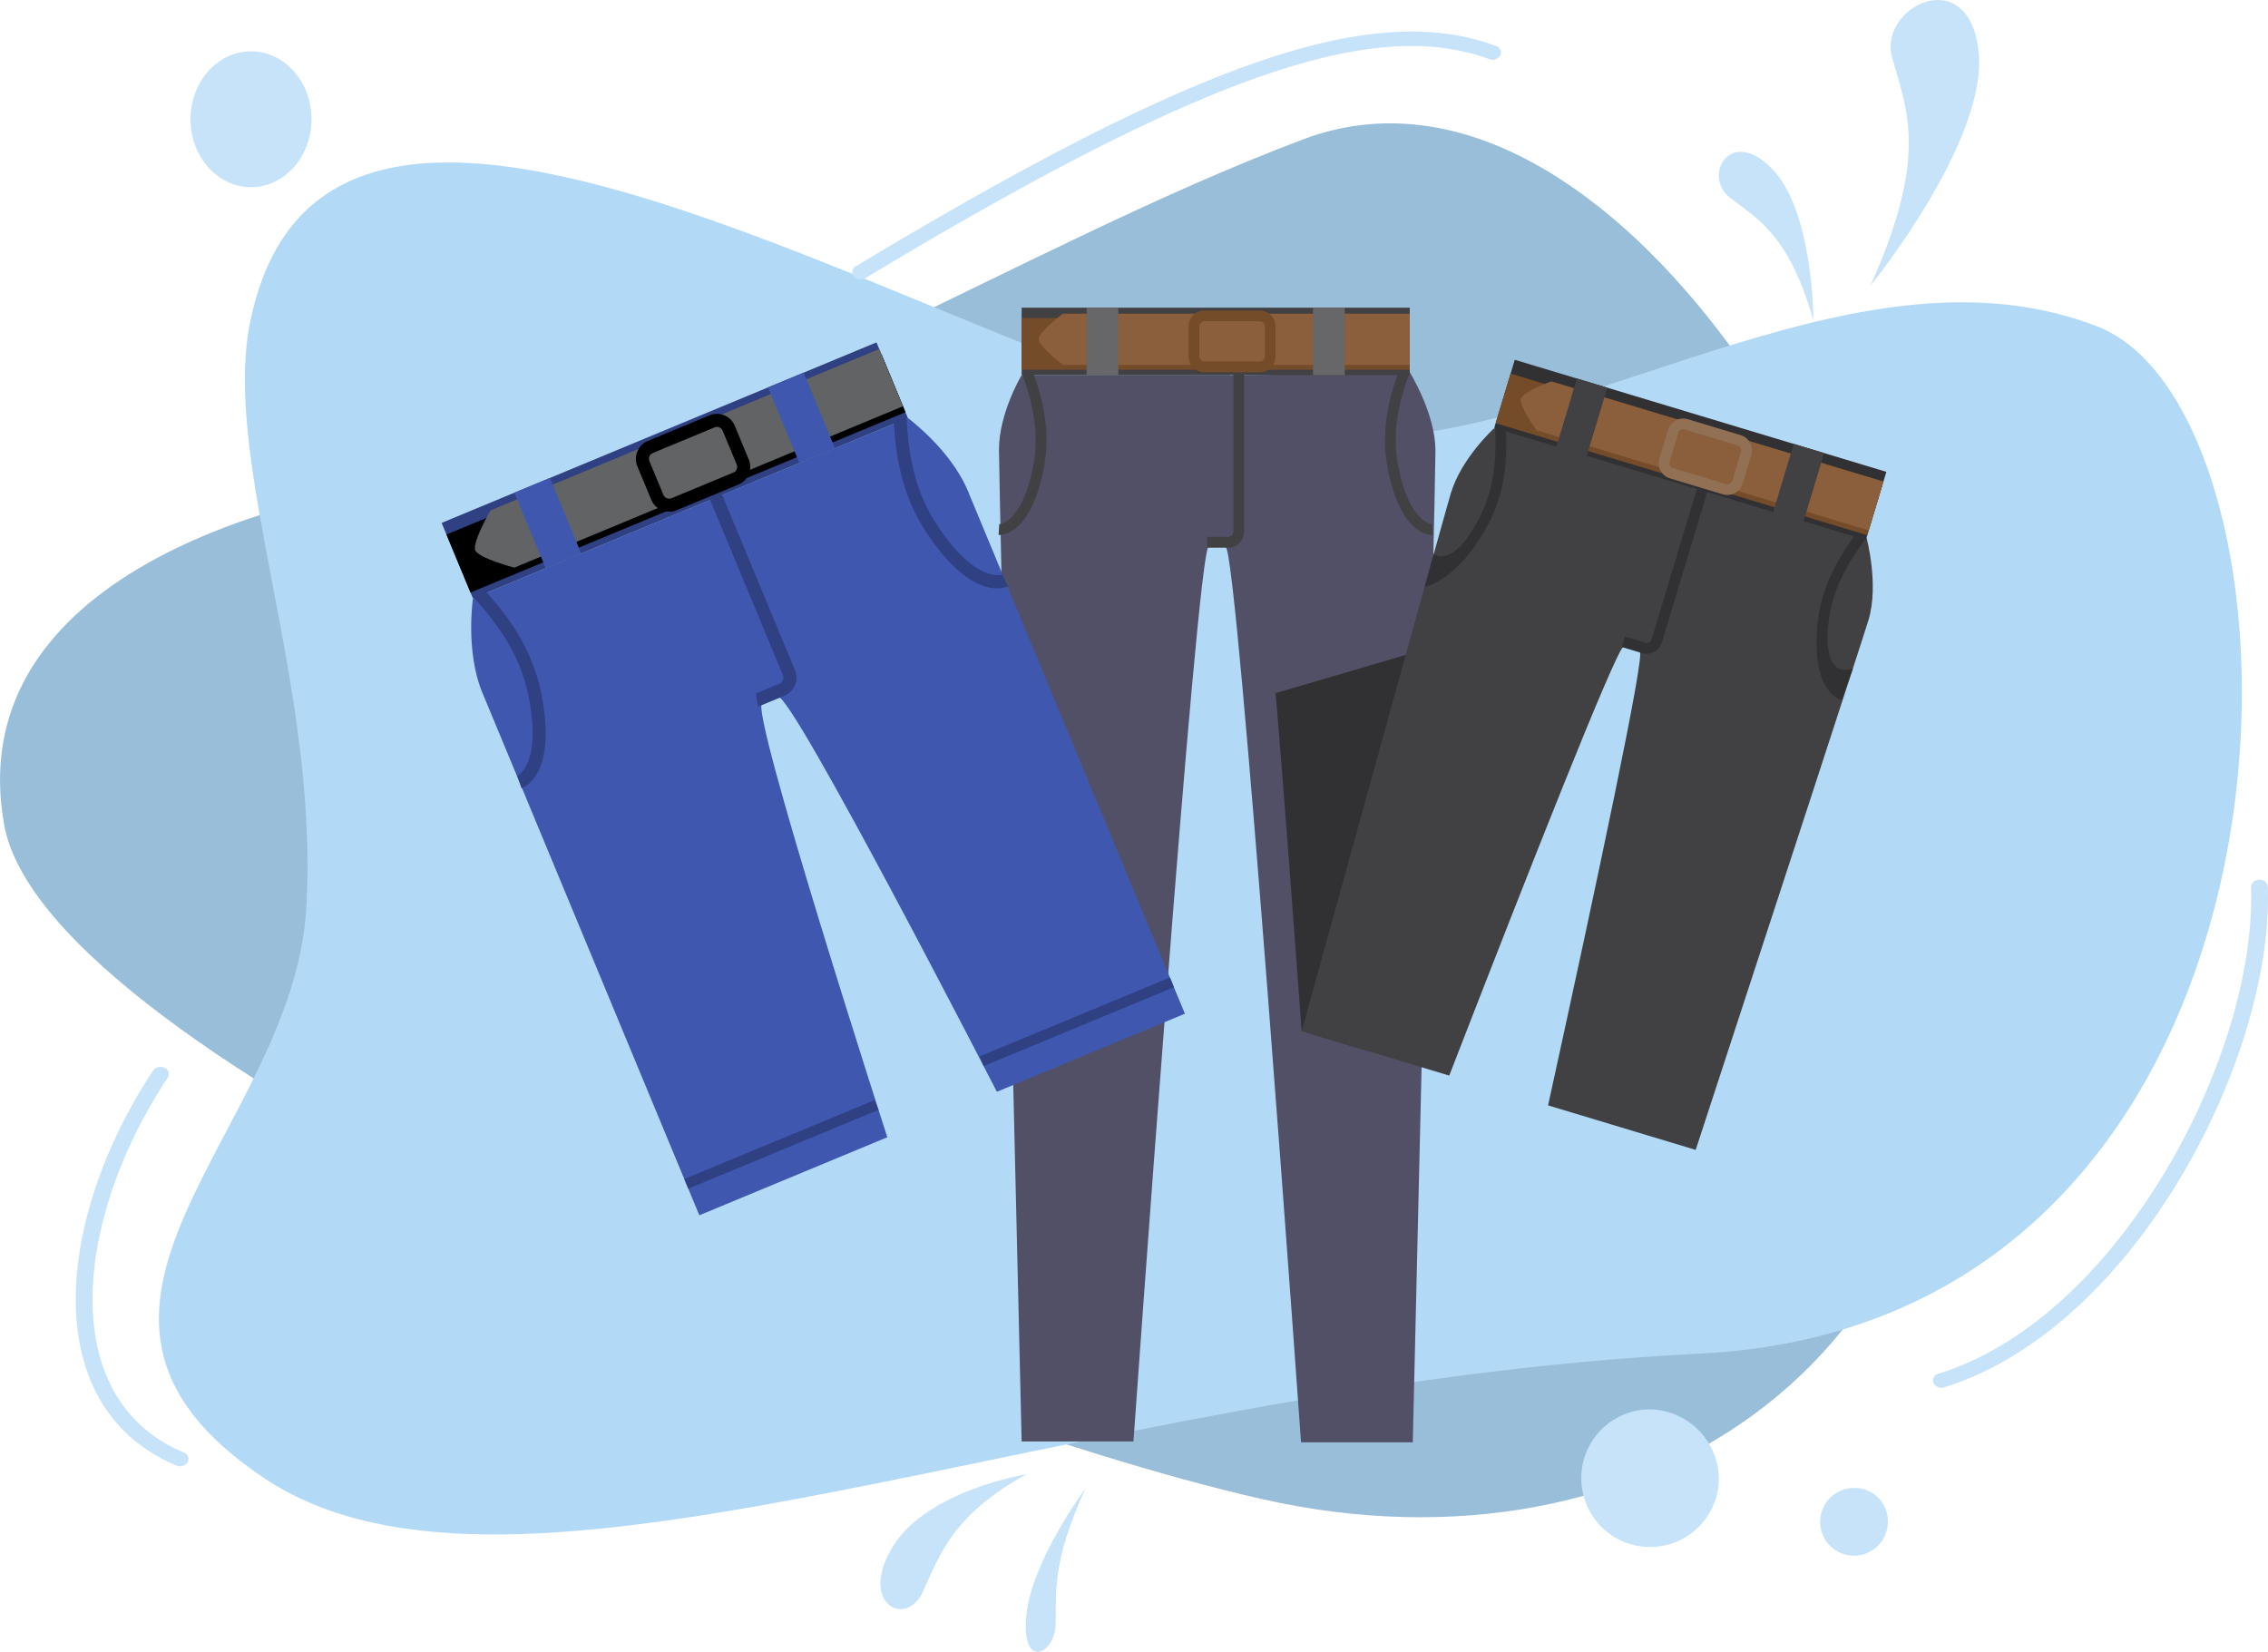 <svg xmlns="http://www.w3.org/2000/svg" width="416" height="302.997" viewBox="0 0 416 302.997">
  <g id="Grupo_54836" data-name="Grupo 54836" transform="translate(-888 -2966.136)">
    <g id="Grupo_54715" data-name="Grupo 54715" transform="translate(477.875 -1280.686)">
      <g id="Grupo_53781" data-name="Grupo 53781" transform="translate(410.125 4246.822)" opacity="0.47">
        <path id="Trazado_100915" data-name="Trazado 100915" d="M649.2,4262.314c-52.812,19.89-110.51,57.814-152,61.274s-94.037,21.5-86.306,64.5,159.734,107.494,230.58,123.623,133.971-26.875,126.24-105.348-65.7-163.931-118.511-144.047Zm0,0" transform="translate(-410.125 -4236.775)" fill="#2675af" fill-rule="evenodd"/>
        <path id="Trazado_100916" data-name="Trazado 100916" d="M443.029,4292.852c-5.148,25.747,12.883,66.709,10.307,107.675s-54.1,73.146-7.731,104.164,146.21-16.971,263.431-22.825,115.293-172.046,72.782-188.433-90.173,18.144-132.678,20.486c-55.151,3.034-190.484-99.156-206.112-21.067Zm0,0" transform="translate(-397.183 -4233.589)" fill="#5cb0ed" fill-rule="evenodd"/>
        <path id="Trazado_100917" data-name="Trazado 100917" d="M451.754,4264.514c0,6.88-4.972,12.459-11.1,12.459s-11.1-5.579-11.1-12.459,4.972-12.458,11.1-12.458,11.1,5.577,11.1,12.458Zm0,0" transform="translate(-394.613 -4242.642)" fill="#85c4f2" fill-rule="evenodd"/>
        <path id="Trazado_100918" data-name="Trazado 100918" d="M596.6,4403.676a12.623,12.623,0,1,1-12.611-13.143,12.887,12.887,0,0,1,12.611,13.143Zm0,0" transform="translate(-281.325 -4132.027)" fill="#85c4f2" fill-rule="evenodd"/>
        <path id="Trazado_100919" data-name="Trazado 100919" d="M608.137,4404.484a6.209,6.209,0,1,1-6.2-5.934,6.073,6.073,0,0,1,6.2,5.934Zm0,0" transform="translate(-261.867 -4125.623)" fill="#85c4f2" fill-rule="evenodd"/>
        <path id="Trazado_100920" data-name="Trazado 100920" d="M526.672,4397.155s-18.144,2.9-24.5,13.274,2.326,14.961,5.429,8.446,5.118-14,19.076-21.721Zm0,0" transform="translate(-338.418 -4126.739)" fill="#85c4f2" fill-rule="evenodd"/>
        <path id="Trazado_100921" data-name="Trazado 100921" d="M525.671,4398.607s-9.843,13.178-10.841,23.265,5.272,7.264,5.38,1.5-.671-11.416,5.461-24.762Zm0,0" transform="translate(-326.576 -4125.579)" fill="#85c4f2" fill-rule="evenodd"/>
        <path id="Trazado_100922" data-name="Trazado 100922" d="M600.857,4299.219s21.683-26.689,19.821-43.055-18.272-8.068-15.9,1,7.2,17.4-3.925,42.05Zm0,0" transform="translate(-257.773 -4246.822)" fill="#85c4f2" fill-rule="evenodd"/>
        <path id="Trazado_100923" data-name="Trazado 100923" d="M602.749,4293.282s.025-20.2-7.683-27.964-12.633,1.466-7.675,5.36,10.85,6.664,15.358,22.6Zm0,0" transform="translate(-270.123 -4234.457)" fill="#85c4f2" fill-rule="evenodd"/>
        <path id="Trazado_100924" data-name="Trazado 100924" d="M609.28,4429.628a1.626,1.626,0,0,1-1.97-.8,1.291,1.291,0,0,1,.932-1.694c15.543-4.795,29.338-17.943,39.514-33.724,11.555-17.929,18.394-39.2,17.817-55.519a1.436,1.436,0,0,1,1.5-1.36,1.461,1.461,0,0,1,1.583,1.288c.588,16.769-6.393,38.555-18.2,56.876-10.5,16.292-24.857,29.9-41.171,34.932Zm0,0" transform="translate(-252.689 -4175.162)" fill="#85c4f2"/>
        <path id="Trazado_100925" data-name="Trazado 100925" d="M499.454,4295.261a1.712,1.712,0,0,1-2.146-.329,1.211,1.211,0,0,1,.383-1.84c31.694-19.088,55.379-31.191,73.872-37.54,18.8-6.455,32.348-7,43.516-2.888a1.263,1.263,0,0,1,.813,1.737,1.645,1.645,0,0,1-2.024.7c-10.4-3.831-23.21-3.26-41.169,2.9-18.263,6.271-41.748,18.282-73.247,37.251Zm0,0" transform="translate(-340.705 -4244.25)" fill="#85c4f2"/>
        <path id="Trazado_100926" data-name="Trazado 100926" d="M437.663,4426.345a1.249,1.249,0,0,1,.714,1.773,1.668,1.668,0,0,1-2.067.613q-.9-.378-1.779-.808l-.094-.05c-11.158-5.518-16.16-15.878-16.561-28.007-.392-11.937,3.693-25.627,10.748-38.021q1.624-2.854,3.414-5.563a1.678,1.678,0,0,1,2.1-.495,1.23,1.23,0,0,1,.583,1.8q-1.778,2.681-3.335,5.417c-6.844,12.029-10.807,25.275-10.429,36.781.367,11.246,4.914,20.8,15.034,25.794l.074.033c.509.253,1.043.493,1.6.729Zm0,0" transform="translate(-403.955 -4159.922)" fill="#85c4f2"/>
      </g>
      <g id="Grupo_54720" data-name="Grupo 54720" transform="translate(-410.24 2387.172)">
        <g id="Grupo_54716" data-name="Grupo 54716" transform="translate(1003.531 1916.086)">
          <path id="Trazado_105383" data-name="Trazado 105383" d="M1036.037,1931.876s-4.158,6.908-4.158,13.7,4.158,181.9,4.158,181.9h20.506s11.634-164.208,13.82-164.208l3.85.024v-31.42Z" transform="translate(-1031.812 -1919.508)" fill="#515067"/>
          <path id="Trazado_105384" data-name="Trazado 105384" d="M1117.667,1931.22s4.708,7.573,4.708,14.357-4.159,181.91-4.159,181.91h-20.495s-11.641-164.2-13.831-164.2l-3.846.017v-31.42Z" transform="translate(-1042.248 -1919.365)" fill="#515067"/>
          <path id="Trazado_105385" data-name="Trazado 105385" d="M1072.778,1916.086h-35.591v12.368h71.193v-12.368Z" transform="translate(-1032.962 -1916.086)" fill="#414042"/>
          <rect id="Rectángulo_5543" data-name="Rectángulo 5543" width="71.193" height="9.49" transform="translate(4.225 1.902)" fill="#754c29"/>
          <path id="Trazado_105386" data-name="Trazado 105386" d="M1084.477,1963.315h-3.861v-1.98h3.861a.956.956,0,0,0,.957-.949v-29.48h1.968v29.48A2.932,2.932,0,0,1,1084.477,1963.315Z" transform="translate(-1042.372 -1919.297)" fill="#414042"/>
          <path id="Trazado_105387" data-name="Trazado 105387" d="M1045.6,1917.484s-4.436,3.388-4.436,4.68,4.436,4.7,4.436,4.7h63.639v-9.375Z" transform="translate(-1033.824 -1916.389)" fill="#8b5e3c"/>
          <rect id="Rectángulo_5544" data-name="Rectángulo 5544" width="5.818" height="12.368" transform="translate(16.139)" fill="#676668"/>
          <rect id="Rectángulo_5545" data-name="Rectángulo 5545" width="5.822" height="12.368" transform="translate(57.671)" fill="#676668"/>
          <path id="Trazado_105388" data-name="Trazado 105388" d="M1089.316,1928.083H1079.2a2.927,2.927,0,0,1-2.929-2.926v-5.49a2.931,2.931,0,0,1,2.929-2.925h10.113a2.923,2.923,0,0,1,2.916,2.925v5.49A2.92,2.92,0,0,1,1089.316,1928.083Zm-10.113-9.369a.942.942,0,0,0-.945.953v5.49a.943.943,0,0,0,.945.956h10.113a.952.952,0,0,0,.948-.956v-5.49a.952.952,0,0,0-.948-.953Z" transform="translate(-1041.432 -1916.228)" fill="#754c29"/>
          <path id="Trazado_105389" data-name="Trazado 105389" d="M1031.911,1960.974h-.118l.118-1.976c.013,0,4.116-.106,6.189-10.443,1.287-6.5-.161-12.043-1.939-17.057l1.866-.647c1.861,5.277,3.4,11.122,2.008,18.094C1037.742,1960.391,1032.869,1960.974,1031.911,1960.974Z" transform="translate(-1031.793 -1919.286)" fill="#414042"/>
          <path id="Trazado_105390" data-name="Trazado 105390" d="M1130.927,1960.974c-.973,0-5.835-.583-8.124-12.029-1.394-6.968.143-12.813,2.008-18.094l1.851.647c-1.76,5.025-3.231,10.562-1.934,17.057,2.076,10.333,6.17,10.443,6.217,10.443h0l.092,1.976Z" transform="translate(-1051.397 -1919.286)" fill="#414042"/>
        </g>
        <g id="Grupo_54718" data-name="Grupo 54718" transform="translate(1054.332 1925.642)">
          <path id="Trazado_105391" data-name="Trazado 105391" d="M1112.78,2069.062c8.641-39.417,16.992-75.128,16.992-75.128l-33.125,9.723s1.216,13.236,4.788,61.983Z" transform="translate(-1096.647 -1942.511)" fill="#313032"/>
          <path id="Trazado_105392" data-name="Trazado 105392" d="M1206.727,1979.49c1.958-6.5-.363-15.1-.363-15.1l-27.79-10.731.09-.219-1.552-.349-6.849-2.645-.286,1.045-31.921-7.166s-5.976,5.414-7.937,11.917c-1.044,3.463-14.771,53.08-27.36,98.651l27.067,8.162c14.834-38.254,30.227-77.207,31.9-78.622l3.042.9c1.071.323-7.83,42.2-16.813,83.187l27.074,8.165C1189.725,2031.79,1205.684,1982.948,1206.727,1979.49Z" transform="translate(-1097.971 -1931.761)" fill="#414042"/>
          <g id="Grupo_54717" data-name="Grupo 54717" transform="translate(27.333)">
            <path id="Trazado_105393" data-name="Trazado 105393" d="M1185.689,1938.562l-34.075-10.276-3.768,12.493,34.075,10.276,34.086,10.279,3.768-12.493Z" transform="translate(-1135.074 -1928.286)" fill="#313032"/>
            <rect id="Rectángulo_5546" data-name="Rectángulo 5546" width="9.49" height="71.193" transform="translate(13.033 11.626) rotate(-73.218)" fill="#754c29"/>
            <path id="Trazado_105394" data-name="Trazado 105394" d="M1181.43,1988.459l-3.694-1.114.572-1.9,3.694,1.114a.956.956,0,0,0,1.191-.634l8.511-28.224,1.884.568-8.511,28.224A2.932,2.932,0,0,1,1181.43,1988.459Z" transform="translate(-1141.551 -1934.661)" fill="#313032"/>
            <path id="Trazado_105395" data-name="Trazado 105395" d="M1159.651,1933.327s-5.226,1.963-5.6,3.2,2.892,5.776,2.892,5.776l60.928,18.374,2.707-8.976Z" transform="translate(-1136.412 -1929.378)" fill="#8b5e3c"/>
            <rect id="Rectángulo_5547" data-name="Rectángulo 5547" width="14.376" height="5.818" transform="translate(23.795 17.203) rotate(-73.218)" fill="#414042"/>
            <rect id="Rectángulo_5548" data-name="Rectángulo 5548" width="14.376" height="5.82" transform="translate(63.56 29.195) rotate(-73.218)" fill="#414042"/>
            <path id="Trazado_105396" data-name="Trazado 105396" d="M1198.117,1955.94l-9.682-2.919a2.928,2.928,0,0,1-1.959-3.646l1.585-5.258a2.931,2.931,0,0,1,3.649-1.954l9.682,2.92a2.92,2.92,0,0,1,1.948,3.641l-1.585,5.258A2.92,2.92,0,0,1,1198.117,1955.94Zm-6.975-11.891a.944.944,0,0,0-1.181.641l-1.585,5.257a.943.943,0,0,0,.629,1.185l9.682,2.919a.951.951,0,0,0,1.185-.638l1.585-5.257a.953.953,0,0,0-.635-1.189Z" transform="translate(-1143.418 -1931.266)" fill="#917054"/>
            <path id="Trazado_105397" data-name="Trazado 105397" d="M1131.541,1973.379l1.692-6.088c.012,0,3.205,3.06,8.173-6.239,3.111-5.852,3.323-11.577,3.068-16.892l1.972-.08c.259,5.59.047,11.63-3.3,17.9C1137.645,1972.28,1131.572,1973.388,1131.541,1973.379Z" transform="translate(-1131.541 -1931.708)" fill="#313032"/>
            <path id="Trazado_105398" data-name="Trazado 105398" d="M1227.815,1999.447c-.931-.281-5.419-2.241-4.305-13.861.678-7.072,3.835-12.225,7.146-16.743l1.589,1.153c-3.138,4.3-6.145,9.179-6.779,15.774-.994,10.493,4.486,7.906,4.531,7.919l-2.077,5.789Z" transform="translate(-1151.431 -1937.074)" fill="#313032"/>
          </g>
        </g>
        <g id="Grupo_54719" data-name="Grupo 54719" transform="translate(901.365 1922.449)">
          <path id="Trazado_105399" data-name="Trazado 105399" d="M908.619,1979.592s-1.439,9.666,1.72,17.274l39.8,95.868,34.478-14.313s-25.382-78.614-22.944-79.626l4.327-1.767-17.5-33.992Z" transform="translate(-902.866 -1932.622)" fill="#3f57ae"/>
          <path id="Trazado_105400" data-name="Trazado 105400" d="M999.5,1941.9s7.869,5.8,11.027,13.41l39.8,95.868-34.49,14.318s-37.745-73.482-40.192-72.466l-4.3,1.814-11.728-36.388Z" transform="translate(-913.988 -1928.042)" fill="#3f57ae"/>
          <path id="Trazado_105401" data-name="Trazado 105401" d="M941.246,1940.765l-39.881,16.556,5.753,13.857L947,1954.623l39.881-16.556-5.753-13.858Z" transform="translate(-901.365 -1924.209)" fill="#2f4183"/>
          <rect id="Rectángulo_5549" data-name="Rectángulo 5549" width="86.363" height="11.51" transform="matrix(0.924, -0.383, 0.383, 0.924, 0.886, 35.247)"/>
          <rect id="Rectángulo_5550" data-name="Rectángulo 5550" width="37.756" height="1.923" transform="matrix(0.924, -0.383, 0.383, 0.924, 44.51, 153.459)" fill="#2f4183"/>
          <rect id="Rectángulo_5551" data-name="Rectángulo 5551" width="37.773" height="1.923" transform="matrix(0.924, -0.383, 0.383, 0.924, 98.693, 130.965)" fill="#2f4183"/>
          <path id="Trazado_105402" data-name="Trazado 105402" d="M977.8,1996.52l-4.87,2.022-.375-2.444,4.325-1.8a1.156,1.156,0,0,0,.633-1.508L963.8,1959.766l2.211-.918,13.712,33.028A3.562,3.562,0,0,1,977.8,1996.52Z" transform="translate(-914.894 -1931.714)" fill="#2f4183"/>
          <path id="Trazado_105403" data-name="Trazado 105403" d="M912.031,1955.367s-3.4,5.865-2.8,7.316,7.155,3.184,7.155,3.184l71.293-29.6-4.358-10.5Z" transform="translate(-903.055 -1924.547)" fill="#616364"/>
          <rect id="Rectángulo_5552" data-name="Rectángulo 5552" width="7.056" height="15.004" transform="matrix(0.924, -0.383, 0.383, 0.924, 13.35, 27.571)" fill="#3f57ae"/>
          <rect id="Rectángulo_5553" data-name="Rectángulo 5553" width="7.064" height="15.004" transform="matrix(0.924, -0.383, 0.383, 0.924, 59.877, 8.255)" fill="#3f57ae"/>
          <path id="Trazado_105404" data-name="Trazado 105404" d="M965.651,1953.926l-11.327,4.7a3.559,3.559,0,0,1-4.647-1.915l-2.555-6.154a3.559,3.559,0,0,1,1.924-4.643l11.327-4.7a3.541,3.541,0,0,1,4.624,1.925l2.554,6.154A3.54,3.54,0,0,1,965.651,1953.926Zm-15.687-5.8a1.157,1.157,0,0,0-.618,1.512l2.554,6.154a1.155,1.155,0,0,0,1.505.625l11.327-4.7a1.149,1.149,0,0,0,.608-1.5l-2.554-6.154a1.151,1.151,0,0,0-1.5-.634Z" transform="translate(-911.221 -1927.835)"/>
          <path id="Trazado_105405" data-name="Trazado 105405" d="M917.772,2018.415l-.133.055-.782-2.261c.016-.006,4.565-2.044,2.08-14.584-1.586-7.873-5.8-13.408-10.117-18.193l1.791-1.6c4.542,5.039,8.982,10.874,10.665,19.334C924.034,2015.054,918.839,2017.972,917.772,2018.415Z" transform="translate(-902.98 -1936.695)" fill="#2f4183"/>
          <path id="Trazado_105406" data-name="Trazado 105406" d="M1028.041,1972.807c-1.086.45-6.793,2.06-14.684-9.7-4.8-7.158-5.8-14.424-6.16-21.2l2.373-.13c.366,6.439,1.286,13.328,5.766,20,7.124,10.6,11.759,8.839,11.822,8.813h0l1.017,2.163Z" transform="translate(-924.297 -1928.015)" fill="#2f4183"/>
        </g>
      </g>
    </g>
  </g>
</svg>
